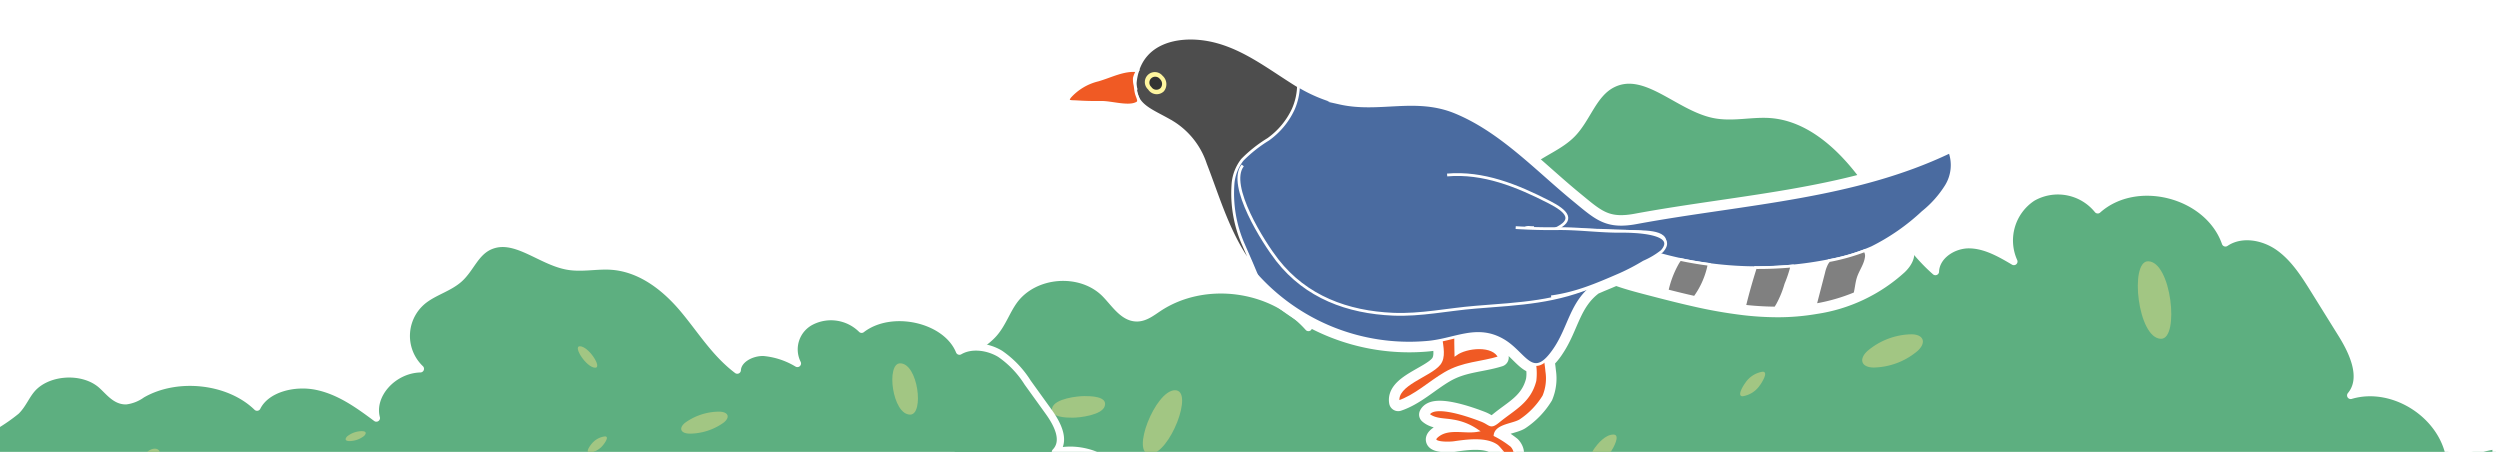 <svg xmlns="http://www.w3.org/2000/svg" xmlns:xlink="http://www.w3.org/1999/xlink" width="426" height="77" viewBox="0 0 426 77">
  <defs>
    <clipPath id="clip-path">
      <rect id="Rectangle_581" data-name="Rectangle 581" width="426" height="77" transform="translate(1017 1709)" fill="#fff" stroke="#707070" stroke-width="1"/>
    </clipPath>
    <clipPath id="clip-path-2">
      <rect id="Rectangle_571" data-name="Rectangle 571" width="322.839" height="90.97" fill="none"/>
    </clipPath>
    <clipPath id="clip-path-3">
      <rect id="Rectangle_571-2" data-name="Rectangle 571" width="247.268" height="60.207" fill="none"/>
    </clipPath>
    <clipPath id="clip-path-4">
      <rect id="Rectangle_576" data-name="Rectangle 576" width="141.321" height="88.643" fill="none"/>
    </clipPath>
  </defs>
  <g id="img-bird-top" transform="translate(-1017 -1709)" clip-path="url(#clip-path)">
    <g id="Group_639" data-name="Group 639" transform="translate(969 1666.962)">
      <g id="Group_610" data-name="Group 610" transform="translate(151.1 55.072)">
        <g id="Group_609" data-name="Group 609" transform="translate(0 0)" clip-path="url(#clip-path-2)">
          <path id="Path_2156" data-name="Path 2156" d="M.62,90.37a8.972,8.972,0,0,1,4.355-3.775c2.607-1,5.584-.787,8.127-1.942,2.025-.917,3.582-2.617,5.454-3.819,9.573-6.147,22.238,2.483,33.411.343-3.655-6.137,3.253-15.2,10.139-13.3-6.121-4.8-6.33-15.36-.405-20.4,1.5-1.276,3.292-2.222,4.585-3.708,1.421-1.632,2.116-3.773,3.38-5.53,3.469-4.821,11.448-5.417,15.6-1.168,1.643,1.683,3.114,4.138,5.465,4.069,1.323-.039,2.446-.92,3.547-1.656,7.8-5.207,19.359-3.716,25.586,3.3,2.059-4.794,8.288-6.6,13.356-5.35s9.225,4.755,13.183,8.158c-1.354-5.95,3.7-12.488,9.8-12.681-4.658-4.957-4.035-13.868,1.267-18.13,2.327-1.87,5.3-2.882,7.376-5.03,2.544-2.635,3.558-6.806,6.83-8.452,5.568-2.8,11.169,3.926,17.275,5.179,3.131.641,6.376-.222,9.565-.009,6.669.45,12.121,5.489,16.069,10.882s7.087,11.5,12.12,15.9c.109-2.727,3.075-4.619,5.8-4.573s5.218,1.473,7.567,2.861a8.737,8.737,0,0,1,3.155-10.882,8.734,8.734,0,0,1,11.136,2.076c6.6-5.89,18.847-2.72,21.762,5.633,2.667-1.808,6.422-1.155,9.061.7s4.412,4.664,6.114,7.4q2.326,3.735,4.65,7.472c1.989,3.2,3.933,7.528,1.519,10.415,7.415-2.2,16.113,3.563,16.968,11.252a23.651,23.651,0,0,1,7.8-2.72V90.37Z" transform="translate(-0.009 -0.01)" fill="#5daf80"/>
          <path id="Path_2157" data-name="Path 2157" d="M.62,90.37a8.972,8.972,0,0,1,4.355-3.775c2.607-1,5.584-.787,8.127-1.942,2.025-.917,3.582-2.617,5.454-3.819,9.573-6.147,22.238,2.483,33.411.343-3.655-6.137,3.253-15.2,10.139-13.3-6.121-4.8-6.33-15.36-.405-20.4,1.5-1.276,3.292-2.222,4.585-3.708,1.421-1.632,2.116-3.773,3.38-5.53,3.469-4.821,11.448-5.417,15.6-1.168,1.643,1.683,3.114,4.138,5.465,4.069,1.323-.039,2.446-.92,3.547-1.656,7.8-5.207,19.359-3.716,25.586,3.3,2.059-4.794,8.288-6.6,13.356-5.35s9.225,4.755,13.183,8.158c-1.354-5.95,3.7-12.488,9.8-12.681-4.658-4.957-4.035-13.868,1.267-18.13,2.327-1.87,5.3-2.882,7.376-5.03,2.544-2.635,3.558-6.806,6.83-8.452,5.568-2.8,11.169,3.926,17.275,5.179,3.131.641,6.376-.222,9.565-.009,6.669.45,12.121,5.489,16.069,10.882s7.087,11.5,12.12,15.9c.109-2.727,3.075-4.619,5.8-4.573s5.218,1.473,7.567,2.861a8.737,8.737,0,0,1,3.155-10.882,8.734,8.734,0,0,1,11.136,2.076c6.6-5.89,18.847-2.72,21.762,5.633,2.667-1.808,6.422-1.155,9.061.7s4.412,4.664,6.114,7.4q2.326,3.735,4.65,7.472c1.989,3.2,3.933,7.528,1.519,10.415,7.415-2.2,16.113,3.563,16.968,11.252a23.651,23.651,0,0,1,7.8-2.72V90.37Z" transform="translate(-0.009 -0.01)" fill="none" stroke="#fff" stroke-linecap="round" stroke-linejoin="round" stroke-width="1.242"/>
          <path id="Path_2158" data-name="Path 2158" d="M109.235,73.887c1.07-1.4,4.022-1.76,5.608-1.76,1.175,0,3.036.453,1.953,1.865-1.07,1.4-4.022,1.758-5.607,1.758-1.176,0-3.037-.453-1.954-1.863" transform="translate(98.575 -1.169)" fill="#a2c683"/>
          <path id="Path_2159" data-name="Path 2159" d="M129.838,27.54c1.951,0,5.032,5.526,3.43,5.526-1.95,0-5.032-5.526-3.43-5.526" transform="translate(61.831 -0.446)" fill="#a2c683"/>
          <path id="Path_2160" data-name="Path 2160" d="M153.838,64.547c.68-1.008,1.991-2.531,3.349-2.531,1.317,0-.088,2.41-.339,2.782-.68,1.008-1.991,2.531-3.349,2.531-1.316,0,.089-2.41.339-2.782" transform="translate(14.633 -1.005)" fill="#a2c683"/>
          <path id="Path_2161" data-name="Path 2161" d="M149.462,84.888c.357-.723,2.235-.811,2.878-.811.777,0,1.321.255.965.976s-2.235.811-2.878.811c-.777,0-1.321-.255-.965-.976" transform="translate(22.493 -1.363)" fill="#a2c683"/>
          <path id="Path_2162" data-name="Path 2162" d="M193.567,66.53c2.237,0,3.471,6.833,2.007,6.833-2.238,0-3.472-6.833-2.007-6.833" transform="translate(-63.173 -1.079)" fill="#a2c683"/>
          <path id="Path_2163" data-name="Path 2163" d="M182.113,51.082a4.92,4.92,0,0,1,3.244-1.323c1.007,0,1.071.554.5,1.233a4.922,4.922,0,0,1-3.244,1.323c-1.008,0-1.072-.556-.5-1.233" transform="translate(-42.185 -0.807)" fill="#a2c683"/>
          <path id="Path_2164" data-name="Path 2164" d="M219.662,75.235a6.5,6.5,0,0,1,4.271,1.956c.863.967.552,1.623-.743,1.623a6.509,6.509,0,0,1-4.272-1.956c-.862-.968-.551-1.623.744-1.623" transform="translate(-116.471 -1.22)" fill="#a2c683"/>
          <path id="Path_2165" data-name="Path 2165" d="M233.689,54.34c3.339,0-.913,10.88-4.269,10.88-3.339,0,.913-10.88,4.269-10.88" transform="translate(-136.569 -0.881)" fill="#a2c683"/>
          <path id="Path_2166" data-name="Path 2166" d="M244.108,74.472c1.862,0,5.007.6,6.2,2.211,1.231,1.661-1.009,2-2.267,2-1.863,0-5.008-.6-6.2-2.212-1.231-1.66,1.009-2,2.267-2" transform="translate(-165.394 -1.207)" fill="#a2c683"/>
          <path id="Path_2167" data-name="Path 2167" d="M241.6,57.329c.466-1.546,4.283-1.973,5.463-1.973,1.005,0,4,.007,3.484,1.706-.467,1.545-4.284,1.974-5.463,1.974-1.005,0-4-.008-3.484-1.707" transform="translate(-165.395 -0.897)" fill="#a2c683"/>
          <path id="Path_2168" data-name="Path 2168" d="M122.469,65.465c3.033,0,2.866,11.53-.344,11.53-3.034,0-2.866-11.53.344-11.53" transform="translate(80.191 -1.061)" fill="#a2c683"/>
          <path id="Path_2169" data-name="Path 2169" d="M128.105,53.023a4.352,4.352,0,0,1,2.95-1.889c1.1,0-.265,2.045-.462,2.293a4.344,4.344,0,0,1-2.949,1.89c-1.1,0,.265-2.045.461-2.294" transform="translate(66.202 -0.829)" fill="#a2c683"/>
          <path id="Path_2170" data-name="Path 2170" d="M100.8,47.484a11.932,11.932,0,0,1,7.453-2.83c2.133,0,2.621,1.422,1.076,2.832a11.932,11.932,0,0,1-7.454,2.83c-2.132,0-2.621-1.422-1.075-2.832" transform="translate(114.326 -0.724)" fill="#a2c683"/>
          <path id="Path_2171" data-name="Path 2171" d="M69.027,71.173c.914-2.4,6.383-3.216,8.407-3.216,1.358,0,6.444-.069,5.447,2.546-.914,2.4-6.383,3.214-8.408,3.214-1.357,0-6.443.069-5.446-2.544" transform="translate(172.047 -1.102)" fill="#a2c683"/>
          <path id="Path_2172" data-name="Path 2172" d="M59.79,79.474A12.683,12.683,0,0,1,67.908,82.9c1.717,1.689,1.094,3.084-1.3,3.084a12.675,12.675,0,0,1-8.117-3.423c-1.718-1.688-1.094-3.085,1.3-3.085" transform="translate(197.374 -1.289)" fill="#a2c683"/>
          <path id="Path_2173" data-name="Path 2173" d="M58.6,32.007c4,0,5.39,13.207,2.232,13.207-4,0-5.39-13.207-2.232-13.207" transform="translate(204.32 -0.519)" fill="#a2c683"/>
          <path id="Path_2174" data-name="Path 2174" d="M31.87,76.036c.916-1.492,2.832-4.1,4.856-4.1,1.979,0,.111,3.587-.286,4.235-.916,1.492-2.833,4.1-4.856,4.1-1.979,0-.112-3.586.286-4.232" transform="translate(255.027 -1.166)" fill="#a2c683"/>
          <path id="Path_2175" data-name="Path 2175" d="M11.179,82.011c1.323,0,3.206,4.119,1.957,4.119-1.322,0-3.206-4.119-1.957-4.119" transform="translate(298.698 -1.33)" fill="#a2c683"/>
        </g>
      </g>
      <g id="Group_611" data-name="Group 611" transform="translate(0 83.108)">
        <g id="Group_609-2" data-name="Group 609" transform="translate(0 0)" clip-path="url(#clip-path-3)">
          <path id="Path_2156-2" data-name="Path 2156" d="M.62,60.019a6.679,6.679,0,0,1,3.336-2.5c2-.663,4.277-.521,6.225-1.285a35.832,35.832,0,0,0,4.177-2.528c7.332-4.068,17.033,1.643,25.59.227-2.8-4.062,2.492-10.06,7.766-8.8a8.32,8.32,0,0,1-.31-13.5,29.983,29.983,0,0,0,3.512-2.454c1.088-1.08,1.621-2.5,2.589-3.66,2.657-3.19,8.768-3.585,11.946-.773,1.258,1.114,2.385,2.739,4.186,2.693a5.914,5.914,0,0,0,2.716-1.1c5.977-3.446,14.827-2.459,19.6,2.185,1.577-3.173,6.348-4.366,10.229-3.541s7.066,3.147,10.1,5.4c-1.037-3.938,2.832-8.265,7.5-8.393a7.754,7.754,0,0,1,.971-12c1.782-1.238,4.063-1.908,5.65-3.329,1.949-1.744,2.725-4.5,5.232-5.594,4.265-1.853,8.554,2.6,13.231,3.427,2.4.425,4.883-.147,7.326-.006,5.108.3,9.284,3.632,12.308,7.2s5.428,7.613,9.283,10.524c.084-1.8,2.355-3.057,4.445-3.026a13.436,13.436,0,0,1,5.8,1.893,5.36,5.36,0,0,1,2.416-7.2,7.422,7.422,0,0,1,8.53,1.374c5.057-3.9,14.436-1.8,16.668,3.728,2.043-1.2,4.919-.764,6.94.461a16.747,16.747,0,0,1,4.683,4.9l3.562,4.945c1.524,2.116,3.012,4.982,1.163,6.893,5.679-1.458,12.342,2.358,13,7.447a20.073,20.073,0,0,1,5.975-1.8V60.019Z" transform="translate(-0.152 -0.217)" fill="#5daf80"/>
          <path id="Path_2157-2" data-name="Path 2157" d="M.62,60.019a6.679,6.679,0,0,1,3.336-2.5c2-.663,4.277-.521,6.225-1.285a35.832,35.832,0,0,0,4.177-2.528c7.332-4.068,17.033,1.643,25.59.227-2.8-4.062,2.492-10.06,7.766-8.8a8.32,8.32,0,0,1-.31-13.5,29.983,29.983,0,0,0,3.512-2.454c1.088-1.08,1.621-2.5,2.589-3.66,2.657-3.19,8.768-3.585,11.946-.773,1.258,1.114,2.385,2.739,4.186,2.693a5.914,5.914,0,0,0,2.716-1.1c5.977-3.446,14.827-2.459,19.6,2.185,1.577-3.173,6.348-4.366,10.229-3.541s7.066,3.147,10.1,5.4c-1.037-3.938,2.832-8.265,7.5-8.393a7.754,7.754,0,0,1,.971-12c1.782-1.238,4.063-1.908,5.65-3.329,1.949-1.744,2.725-4.5,5.232-5.594,4.265-1.853,8.554,2.6,13.231,3.427,2.4.425,4.883-.147,7.326-.006,5.108.3,9.284,3.632,12.308,7.2s5.428,7.613,9.283,10.524c.084-1.8,2.355-3.057,4.445-3.026a13.436,13.436,0,0,1,5.8,1.893,5.36,5.36,0,0,1,2.416-7.2,7.422,7.422,0,0,1,8.53,1.374c5.057-3.9,14.436-1.8,16.668,3.728,2.043-1.2,4.919-.764,6.94.461a16.747,16.747,0,0,1,4.683,4.9l3.562,4.945c1.524,2.116,3.012,4.982,1.163,6.893,5.679-1.458,12.342,2.358,13,7.447a20.073,20.073,0,0,1,5.975-1.8V60.019Z" transform="translate(-0.152 -0.217)" fill="none" stroke="#fff" stroke-linecap="round" stroke-linejoin="round" stroke-width="1.242"/>
          <path id="Path_2158-2" data-name="Path 2158" d="M109.158,73.292c.82-.923,3.08-1.165,4.295-1.165.9,0,2.325.3,1.5,1.234s-3.08,1.164-4.294,1.164c-.9,0-2.326-.3-1.5-1.233" transform="translate(50.007 -25.165)" fill="#a2c683"/>
          <path id="Path_2159-2" data-name="Path 2159" d="M129.733,27.54c1.494,0,3.854,3.657,2.627,3.657-1.493,0-3.854-3.657-2.627-3.657" transform="translate(17.069 -9.609)" fill="#a2c683"/>
          <path id="Path_2160-2" data-name="Path 2160" d="M153.628,63.691a3.87,3.87,0,0,1,2.565-1.675c1.009,0-.067,1.6-.26,1.841a3.87,3.87,0,0,1-2.565,1.675c-1.008,0,.068-1.6.26-1.841" transform="translate(-24.593 -21.638)" fill="#a2c683"/>
          <path id="Path_2161-2" data-name="Path 2161" d="M149.436,84.613c.274-.479,1.712-.537,2.2-.537.6,0,1.012.169.739.646s-1.712.537-2.2.537c-.6,0-1.012-.169-.739-.646" transform="translate(-17.732 -29.335)" fill="#a2c683"/>
          <path id="Path_2162-2" data-name="Path 2162" d="M193.418,66.53c1.713,0,2.658,4.523,1.537,4.523-1.714,0-2.659-4.523-1.537-4.523" transform="translate(-93.548 -23.213)" fill="#a2c683"/>
          <path id="Path_2163-2" data-name="Path 2163" d="M182.029,50.635a4.1,4.1,0,0,1,2.484-.876c.772,0,.821.367.385.816a4.1,4.1,0,0,1-2.484.876c-.772,0-.821-.368-.385-.816" transform="translate(-74.856 -17.361)" fill="#a2c683"/>
          <path id="Path_2164-2" data-name="Path 2164" d="M219.374,75.235a5.354,5.354,0,0,1,3.271,1.294c.661.64.423,1.074-.569,1.074a5.359,5.359,0,0,1-3.272-1.294c-.66-.641-.422-1.074.57-1.074" transform="translate(-140.339 -26.25)" fill="#a2c683"/>
          <path id="Path_2165-2" data-name="Path 2165" d="M232.405,54.34c2.557,0-.7,7.2-3.269,7.2s.7-7.2,3.269-7.2" transform="translate(-158.02 -18.959)" fill="#a2c683"/>
          <path id="Path_2166-2" data-name="Path 2166" d="M243.493,74.472c1.426,0,3.835.4,4.749,1.463.943,1.1-.773,1.326-1.736,1.326-1.427,0-3.836-.4-4.749-1.464-.943-1.1.773-1.325,1.736-1.325" transform="translate(-183.205 -25.984)" fill="#a2c683"/>
          <path id="Path_2167-2" data-name="Path 2167" d="M241.588,56.662c.357-1.024,3.281-1.306,4.184-1.306.77,0,3.061,0,2.668,1.129-.358,1.022-3.281,1.307-4.184,1.307-.77,0-3.061-.005-2.668-1.13" transform="translate(-183.22 -19.314)" fill="#a2c683"/>
          <path id="Path_2168-2" data-name="Path 2168" d="M121.88,65.465c2.323,0,2.195,7.631-.264,7.631-2.324,0-2.195-7.631.264-7.631" transform="translate(33.341 -22.841)" fill="#a2c683"/>
          <path id="Path_2169-2" data-name="Path 2169" d="M127.9,52.384a3.42,3.42,0,0,1,2.26-1.25c.845,0-.2,1.354-.354,1.518a3.414,3.414,0,0,1-2.259,1.251c-.845,0,.2-1.354.353-1.518" transform="translate(20.926 -17.841)" fill="#a2c683"/>
          <path id="Path_2170-2" data-name="Path 2170" d="M100.59,46.527a10.012,10.012,0,0,1,5.708-1.873c1.634,0,2.007.941.824,1.875a10.013,10.013,0,0,1-5.709,1.873c-1.633,0-2.007-.941-.824-1.875" transform="translate(64.18 -15.58)" fill="#a2c683"/>
          <path id="Path_2171-2" data-name="Path 2171" d="M69,70.085c.7-1.587,4.889-2.128,6.439-2.128,1.04,0,4.935-.046,4.172,1.685-.7,1.587-4.889,2.127-6.44,2.127-1.039,0-4.935.046-4.171-1.684" transform="translate(115.646 -23.71)" fill="#a2c683"/>
          <path id="Path_2172-2" data-name="Path 2172" d="M59.257,79.474a10.537,10.537,0,0,1,6.218,2.266c1.315,1.118.838,2.041-1,2.041a10.53,10.53,0,0,1-6.217-2.265c-1.316-1.117-.838-2.042,1-2.042" transform="translate(137.709 -27.729)" fill="#a2c683"/>
          <path id="Path_2173-2" data-name="Path 2173" d="M58.2,32.007c3.061,0,4.128,8.741,1.71,8.741-3.062,0-4.128-8.741-1.71-8.741" transform="translate(143.18 -11.167)" fill="#a2c683"/>
          <path id="Path_2174-2" data-name="Path 2174" d="M31.593,74.65c.7-.988,2.169-2.713,3.719-2.713,1.516,0,.085,2.374-.219,2.8-.7.988-2.17,2.711-3.719,2.711-1.516,0-.086-2.373.219-2.8" transform="translate(188.146 -25.099)" fill="#a2c683"/>
          <path id="Path_2175-2" data-name="Path 2175" d="M11.083,82.011c1.013,0,2.456,2.726,1.5,2.726-1.013,0-2.456-2.726-1.5-2.726" transform="translate(226.257 -28.614)" fill="#a2c683"/>
        </g>
      </g>
      <g id="Group_629" data-name="Group 629" transform="matrix(0.875, 0.485, -0.485, 0.875, 260.944, 0)">
        <g id="Group_628" data-name="Group 628" transform="translate(0)" clip-path="url(#clip-path-4)">
          <path id="Path_2280" data-name="Path 2280" d="M.019,64.478a9.419,9.419,0,0,1,2.793-4.816c1.6-1.589,2.979-3.791,5.149-4.664a4.217,4.217,0,0,0,.125,1.338A3.916,3.916,0,0,0,8.8,57.38l.06.081a8.364,8.364,0,0,1-.712-1.755c-1.586-5.471,2.705-9.283,7.283-10.983,5.536-2.054,11.428-1.041,17.22-.744,0-.01-.009-.022-.014-.033a25.822,25.822,0,0,0,8.093-.826c6.638-1.939,10.694-7.357,18-8.2,8.353-.965,16.778,1.83,24.9,3.312,4.817.879,7.111,1.57,11.181-1.786,7.2-5.933,14.9-11.4,22.135-17.309C123.927,13.437,130.462,7.33,135.673,0a6.767,6.767,0,0,1,2.279,5.375,12.152,12.152,0,0,1-.358,2.716c.594-.29.723.281.556,1.918a35.014,35.014,0,0,1-1.964,8.041c1.641.205,1.614,1.86,1.223,3.123a26.877,26.877,0,0,1-9.151,12.756h0a37.668,37.668,0,0,1-5.333,3.576,49.846,49.846,0,0,1-5.1,2.441h0a79.549,79.549,0,0,1-8.133,2.807h0c-2.594.76-5.218,1.437-7.83,2.107-1.873.48-3.758.958-5.666,1.249-.592.768-1.178,1.517-1.766,2.246-.109.141-.2.264-.278.363-.151.2-.3.388-.455.581-2,4.321-.212,8.142-.591,12.618a10.071,10.071,0,0,1-.481,2.542c.392.5.772,1,1.127,1.521a7.885,7.885,0,0,1,1.61,3.956A13.3,13.3,0,0,1,93.879,75.5c-.668,1.231-3.192,2.69-2.567,4.266a16.772,16.772,0,0,1,3.309.209c.732.211,1.782,1.046.767,1.776-.725.521-2.242-.458-3-.529-2.261-.211-4.879,1.776-6.551,3.045-.815.618-4.089,2.475-2.929.108.991-2.023,3.71-2.514,5.325-3.8a9.931,9.931,0,0,0-4.411.579c-1.3.431-2.745,1.386-4.173,1.065-.128-2.258,6.709-3.308,8.433-3.543,1.654-.225,1.91.483,2.6-1.252,1.234-3.118,3.023-5.45,2.071-9.063a6.617,6.617,0,0,0-1.419-2.381c-1.519.544-3.858-.928-6.617-1-3.32-.081-5.33,1.525-7.384,3.393.48.874.955,1.743,1.444,2.558.915-1.971,4.743-4.7,6.8-3.106-2.309,2.422-4.972,3.784-6.8,6.88-1.559,2.635-2.539,5.844-4.633,8.123-1.923-2.394,2.571-6.553,2.975-9.082.207-1.293-.769-2.481-1.666-3.67a19.42,19.42,0,0,1-2.109,1.607A34.943,34.943,0,0,1,42.1,75.457c-.023-.019-.045-.04-.068-.06-.319-.28-.648-.546-.977-.811-6.031-2.767-10.505-7.314-15.271-11.281A13.184,13.184,0,0,0,17.442,59.8c-3.023-.106-5.482.368-7.227-.806a2.8,2.8,0,0,1,.3.294c.255.314.091.559-.177.867-1.019,1.171-3.8,1.765-5.171,2.553-1.209.693-2.425,1.334-3.678,1.924-.855.4-1.621,1.014-1.472-.153" transform="translate(1.552 1.552)" fill="gray"/>
          <path id="Path_2281" data-name="Path 2281" d="M.019,64.478a9.419,9.419,0,0,1,2.793-4.816c1.6-1.589,2.979-3.791,5.149-4.664a4.217,4.217,0,0,0,.125,1.338A3.916,3.916,0,0,0,8.8,57.38l.06.081a8.364,8.364,0,0,1-.712-1.755c-1.586-5.471,2.705-9.283,7.283-10.983,5.536-2.054,11.428-1.041,17.22-.744,0-.01-.009-.022-.014-.033a25.822,25.822,0,0,0,8.093-.826c6.638-1.939,10.694-7.357,18-8.2,8.353-.965,16.778,1.83,24.9,3.312,4.817.879,7.111,1.57,11.181-1.786,7.2-5.933,14.9-11.4,22.135-17.309C123.927,13.437,130.462,7.33,135.673,0a6.767,6.767,0,0,1,2.279,5.375,12.152,12.152,0,0,1-.358,2.716c.594-.29.723.281.556,1.918a35.014,35.014,0,0,1-1.964,8.041c1.641.205,1.614,1.86,1.223,3.123a26.877,26.877,0,0,1-9.151,12.756h0a37.668,37.668,0,0,1-5.333,3.576,49.846,49.846,0,0,1-5.1,2.441h0a79.549,79.549,0,0,1-8.133,2.807h0c-2.594.76-5.218,1.437-7.83,2.107-1.873.48-3.758.958-5.666,1.249-.592.768-1.178,1.517-1.766,2.246-.109.141-.2.264-.278.363-.151.2-.3.388-.455.581-2,4.321-.212,8.142-.591,12.618a10.071,10.071,0,0,1-.481,2.542c.392.5.772,1,1.127,1.521a7.885,7.885,0,0,1,1.61,3.956A13.3,13.3,0,0,1,93.879,75.5c-.668,1.231-3.192,2.69-2.567,4.266a16.772,16.772,0,0,1,3.309.209c.732.211,1.782,1.046.767,1.776-.725.521-2.242-.458-3-.529-2.261-.211-4.879,1.776-6.551,3.045-.815.618-4.089,2.475-2.929.108.991-2.023,3.71-2.514,5.325-3.8a9.931,9.931,0,0,0-4.411.579c-1.3.431-2.745,1.386-4.173,1.065-.128-2.258,6.709-3.308,8.433-3.543,1.654-.225,1.91.483,2.6-1.252,1.234-3.118,3.023-5.45,2.071-9.063a6.617,6.617,0,0,0-1.419-2.381c-1.519.544-3.858-.928-6.617-1-3.32-.081-5.33,1.525-7.384,3.393.48.874.955,1.743,1.444,2.558.915-1.971,4.743-4.7,6.8-3.106-2.309,2.422-4.972,3.784-6.8,6.88-1.559,2.635-2.539,5.844-4.633,8.123-1.923-2.394,2.571-6.553,2.975-9.082.207-1.293-.769-2.481-1.666-3.67a19.42,19.42,0,0,1-2.109,1.607A34.943,34.943,0,0,1,42.1,75.457c-.023-.019-.045-.04-.068-.06-.319-.28-.648-.546-.977-.811-6.031-2.767-10.505-7.314-15.271-11.281A13.184,13.184,0,0,0,17.442,59.8c-3.023-.106-5.482.368-7.227-.806a2.8,2.8,0,0,1,.3.294c.255.314.091.559-.177.867-1.019,1.171-3.8,1.765-5.171,2.553-1.209.693-2.425,1.334-3.678,1.924C.636,65.033-.13,65.645.019,64.478Z" transform="translate(1.552 1.552)" fill="none" stroke="#fff" stroke-linecap="round" stroke-linejoin="round" stroke-width="3.104"/>
          <path id="Path_2282" data-name="Path 2282" d="M45.965,13.171C43.759,20.3,38.006,25.89,31.481,29.505s-13.839,5.5-21.064,7.356a38.872,38.872,0,0,1-8.55,1.524,1.9,1.9,0,0,1-1.682-.553,1.836,1.836,0,0,1,.181-1.843c2.893-5.428,9.711-7.21,14.454-11.126,1.432-1.182,2.681-2.57,4.065-3.808,3.1-2.773,6.812-4.744,10.327-6.965A88.22,88.22,0,0,0,44.84,1.193c1.718-1.742,2.118-1.664,1.867.815a34.99,34.99,0,0,1-1.965,8.041c1.642.2,1.614,1.86,1.223,3.122" transform="translate(92.995 9.553)" fill="#fff"/>
          <path id="Path_2283" data-name="Path 2283" d="M45.965,13.171C43.759,20.3,38.006,25.89,31.481,29.505s-13.839,5.5-21.064,7.356a38.872,38.872,0,0,1-8.55,1.524,1.9,1.9,0,0,1-1.682-.553,1.836,1.836,0,0,1,.181-1.843c2.893-5.428,9.711-7.21,14.454-11.126,1.432-1.182,2.681-2.57,4.065-3.808,3.1-2.773,6.812-4.744,10.327-6.965A88.22,88.22,0,0,0,44.84,1.193c1.718-1.742,2.118-1.664,1.867.815a34.99,34.99,0,0,1-1.965,8.041C46.384,10.253,46.356,11.909,45.965,13.171Z" transform="translate(92.995 9.553)" fill="none" stroke="#fff" stroke-miterlimit="10" stroke-width="0.477"/>
          <path id="Path_2284" data-name="Path 2284" d="M14.237,13.9a13.3,13.3,0,0,0,1.481-5.555,7.889,7.889,0,0,0-1.61-3.957A26.4,26.4,0,0,0,10.357,0c-.624,1.116-.069,2.527.687,3.558a10.27,10.27,0,0,1,2.06,3.2c.952,3.613-.836,5.946-2.07,9.063-.688,1.736-.944,1.027-2.6,1.252C6.712,17.307-.125,18.357,0,20.616c1.429.321,2.869-.635,4.174-1.065a9.914,9.914,0,0,1,4.411-.58c-1.615,1.29-4.334,1.781-5.325,3.8-1.16,2.367,2.114.511,2.929-.107,1.672-1.27,4.29-3.257,6.55-3.045.763.071,2.28,1.05,3.005.529,1.015-.731-.035-1.565-.767-1.777a16.777,16.777,0,0,0-3.309-.209c-.625-1.575,1.9-3.035,2.567-4.266" transform="translate(81.194 63.146)" fill="#f05a24"/>
          <path id="Path_2285" data-name="Path 2285" d="M14.237,13.9a13.3,13.3,0,0,0,1.481-5.555,7.889,7.889,0,0,0-1.61-3.957A26.4,26.4,0,0,0,10.357,0c-.624,1.116-.069,2.527.687,3.558a10.27,10.27,0,0,1,2.06,3.2c.952,3.613-.836,5.946-2.07,9.063-.688,1.736-.944,1.027-2.6,1.252C6.712,17.307-.125,18.357,0,20.616c1.429.321,2.869-.635,4.174-1.065a9.914,9.914,0,0,1,4.411-.58c-1.615,1.29-4.334,1.781-5.325,3.8-1.16,2.367,2.114.511,2.929-.107,1.672-1.27,4.29-3.257,6.55-3.045.763.071,2.28,1.05,3.005.529,1.015-.731-.035-1.565-.767-1.777a16.777,16.777,0,0,0-3.309-.209C11.045,16.591,13.569,15.131,14.237,13.9Z" transform="translate(81.194 63.146)" fill="none" stroke="#fff" stroke-miterlimit="10" stroke-width="0.477"/>
          <path id="Path_2286" data-name="Path 2286" d="M1.269,0C2.677,2.028,3.847,4.488,5.113,6.6c.915-1.971,4.743-4.7,6.8-3.106-2.309,2.422-4.972,3.784-6.8,6.88C3.551,13.008,2.57,16.218.476,18.5-1.447,16.1,3.047,11.944,3.452,9.415,3.9,6.589-1.3,4.265,1.034,1.336" transform="translate(75.21 65.878)" fill="#f05a24"/>
          <path id="Path_2287" data-name="Path 2287" d="M1.269,0C2.677,2.028,3.847,4.488,5.113,6.6c.915-1.971,4.743-4.7,6.8-3.106-2.309,2.422-4.972,3.784-6.8,6.88C3.551,13.008,2.57,16.218.476,18.5-1.447,16.1,3.047,11.944,3.452,9.415,3.9,6.589-1.3,4.265,1.034,1.336" transform="translate(75.21 65.878)" fill="none" stroke="#fff" stroke-miterlimit="10" stroke-width="0.477"/>
          <path id="Path_2288" data-name="Path 2288" d="M86.82,19.135c-7.233,5.908-14.94,11.376-22.135,17.309-4.07,3.356-6.364,2.665-11.181,1.785-8.127-1.481-16.551-4.277-24.9-3.311-7.309.845-11.365,6.263-18,8.2a25.825,25.825,0,0,1-8.093.826,11.619,11.619,0,0,1,.934,6.145,14.448,14.448,0,0,1-1.459,4.953c-1,1.979-2.223,4.006-1.937,6.32.479,3.869,3.706,7.657,6.662,9.993,1.725,1.363,3.543,2.588,5.2,4.04.023.02.045.041.068.06A34.943,34.943,0,0,0,43.2,71.678c4.122-2.674,6.083-6.832,11.376-6.7,4.449.109,7.807,3.874,8.394-3.055.38-4.5-1.43-8.33.614-12.672,1.144-2.432,1.642-7.422,3.991-8.9a10.608,10.608,0,0,1,3.256-1.129A62.082,62.082,0,0,0,96.85,25.909a32.265,32.265,0,0,0,5-5.215,36.464,36.464,0,0,0,4.644-9.451,17.878,17.878,0,0,0,1.324-5.868A6.767,6.767,0,0,0,105.542,0C100.331,7.33,93.8,13.437,86.82,19.135" transform="translate(31.683 1.552)" fill="#4a6ba0"/>
          <path id="Path_2289" data-name="Path 2289" d="M86.82,19.135c-7.233,5.908-14.94,11.376-22.135,17.309-4.07,3.356-6.364,2.665-11.181,1.785-8.127-1.481-16.551-4.277-24.9-3.311-7.309.845-11.365,6.263-18,8.2a25.825,25.825,0,0,1-8.093.826,11.619,11.619,0,0,1,.934,6.145,14.448,14.448,0,0,1-1.459,4.953c-1,1.979-2.223,4.006-1.937,6.32.479,3.869,3.706,7.657,6.662,9.993,1.725,1.363,3.543,2.588,5.2,4.04.023.02.045.041.068.06A34.943,34.943,0,0,0,43.2,71.678c4.122-2.674,6.083-6.832,11.376-6.7,4.449.109,7.807,3.874,8.394-3.055.38-4.5-1.43-8.33.614-12.672,1.144-2.432,1.642-7.422,3.991-8.9a10.608,10.608,0,0,1,3.256-1.129A62.082,62.082,0,0,0,96.85,25.909a32.265,32.265,0,0,0,5-5.215,36.464,36.464,0,0,0,4.644-9.451,17.878,17.878,0,0,0,1.324-5.868A6.767,6.767,0,0,0,105.542,0C100.331,7.33,93.8,13.437,86.82,19.135Z" transform="translate(31.683 1.552)" fill="none" stroke="#fff" stroke-miterlimit="10" stroke-width="0.477"/>
          <path id="Path_2290" data-name="Path 2290" d="M17.974,19.837c4.811,4,9.32,8.606,15.438,11.364.107.049.216.093.324.14-1.12-.884-2.264-1.738-3.4-2.612a21.64,21.64,0,0,1-6.655-8.293,7.64,7.64,0,0,1-.566-4.291,23.186,23.186,0,0,1,2.162-5.185,13.056,13.056,0,0,0,1.247-6.535A10.563,10.563,0,0,0,25.4.54C19.427.285,13.334-.865,7.619,1.255,3.041,2.954-1.25,6.767.336,12.238c1.482,5.1,4.758,3.935,9.3,4.093a13.184,13.184,0,0,1,8.342,3.506" transform="translate(9.361 45.02)" fill="#4d4d4d"/>
          <path id="Path_2291" data-name="Path 2291" d="M17.974,19.837c4.811,4,9.32,8.606,15.438,11.364.107.049.216.093.324.14-1.12-.884-2.264-1.738-3.4-2.612a21.64,21.64,0,0,1-6.655-8.293,7.64,7.64,0,0,1-.566-4.291,23.186,23.186,0,0,1,2.162-5.185,13.056,13.056,0,0,0,1.247-6.535A10.563,10.563,0,0,0,25.4.54C19.427.285,13.334-.865,7.619,1.255,3.041,2.954-1.25,6.767.336,12.238c1.482,5.1,4.758,3.935,9.3,4.093A13.184,13.184,0,0,1,17.974,19.837Z" transform="translate(9.361 45.02)" fill="none" stroke="#fff" stroke-miterlimit="10" stroke-width="0.477"/>
          <path id="Path_2292" data-name="Path 2292" d="M10.34,5.156c.268-.309.432-.553.177-.867s-.614-.542-.884-.835c-.306-.33-.557-.709-.835-1.072a3.98,3.98,0,0,1-.712-1.044A4.19,4.19,0,0,1,7.962,0C5.791.873,4.415,3.074,2.812,4.664A9.418,9.418,0,0,0,.019,9.48c-.149,1.167.617.555,1.473.153C2.745,9.043,3.961,8.4,5.169,7.708c1.374-.787,4.153-1.381,5.171-2.552" transform="translate(1.551 56.55)" fill="#f05a24"/>
          <path id="Path_2293" data-name="Path 2293" d="M10.34,5.156c.268-.309.432-.553.177-.867s-.614-.542-.884-.835c-.306-.33-.557-.709-.835-1.072a3.98,3.98,0,0,1-.712-1.044A4.19,4.19,0,0,1,7.962,0C5.791.873,4.415,3.074,2.812,4.664A9.418,9.418,0,0,0,.019,9.48c-.149,1.167.617.555,1.473.153C2.745,9.043,3.961,8.4,5.169,7.708,6.543,6.921,9.322,6.327,10.34,5.156Z" transform="translate(1.551 56.55)" fill="none" stroke="#fff" stroke-miterlimit="10" stroke-width="0.477"/>
          <path id="Path_2294" data-name="Path 2294" d="M2.23.081A1.7,1.7,0,1,0,1.21,3.314a1.733,1.733,0,0,0,2.5-1.042A1.916,1.916,0,0,0,2.23.081" transform="translate(11.421 55.151)" fill="#fff69f"/>
          <path id="Path_2295" data-name="Path 2295" d="M.032,24.107c-.679,4.262,9.529,9.805,12.993,11.27,7.345,3.107,14.775,1.935,21.7-1.523,4.244-2.12,7.737-5.221,11.688-7.843,6.465-4.29,11.642-7.38,16.33-13.6,1.205-1.6,7.2-8.968,6.707-11.27-.567-2.643-4.584,0-6.7,1.041-5.2,2.551-10.561,5.5-15.573,8.214.285-.753.784-.677,1.411-1.082" transform="translate(32.96 37.865)" fill="none" stroke="#fff" stroke-miterlimit="10" stroke-width="0.477"/>
          <path id="Path_2296" data-name="Path 2296" d="M20.508,3.627C22.853.519,20.838-.1,17.426.012,11.284.215,5.128.957,0,4.4" transform="translate(64.237 42.115)" fill="none" stroke="#fff" stroke-miterlimit="10" stroke-width="0.477"/>
          <path id="Path_2297" data-name="Path 2297" d="M1.308.048a1,1,0,1,0-.6,1.9,1.017,1.017,0,0,0,1.466-.611A1.126,1.126,0,0,0,1.308.048" transform="translate(12.197 55.88)" fill="#333"/>
          <path id="Path_2298" data-name="Path 2298" d="M11.007,17.961c3.482-2.6,5.819-5.653,8.451-9.073A36.318,36.318,0,0,0,21.924,5.13a13.789,13.789,0,0,0,1.811-3.1c.995-4.347-6.19-.482-7.65.347-3.172,1.8-6.627,3.1-9.8,4.917C4.228,8.472,2.114,9.562,0,10.572" transform="translate(78.794 38.119)" fill="#4a6ba0"/>
          <path id="Path_2299" data-name="Path 2299" d="M11.007,17.961c3.482-2.6,5.819-5.653,8.451-9.073A36.318,36.318,0,0,0,21.924,5.13a13.789,13.789,0,0,0,1.811-3.1c.995-4.347-6.19-.482-7.65.347-3.172,1.8-6.627,3.1-9.8,4.917C4.228,8.472,2.114,9.562,0,10.572" transform="translate(78.794 38.119)" fill="none" stroke="#fff" stroke-miterlimit="10" stroke-width="0.477"/>
          <path id="Path_2300" data-name="Path 2300" d="M0,0H0" transform="translate(129.808 35.482)" fill="#d7ecff"/>
          <path id="Path_2301" data-name="Path 2301" d="M0,0Z" transform="translate(129.808 35.482)" fill="none" stroke="#fff" stroke-miterlimit="10" stroke-width="0.477"/>
          <line id="Line_1" data-name="Line 1" transform="translate(119.377 41.5)" fill="#d7ecff"/>
          <path id="Path_2302" data-name="Path 2302" d="M0,0Z" transform="translate(119.377 41.5)" fill="none" stroke="#fff" stroke-miterlimit="10" stroke-width="0.477"/>
          <path id="Path_2303" data-name="Path 2303" d="M0,0H0" transform="translate(111.241 44.308)" fill="#d7ecff"/>
          <path id="Path_2304" data-name="Path 2304" d="M0,0H0Z" transform="translate(111.241 44.308)" fill="none" stroke="#fff" stroke-miterlimit="10" stroke-width="0.477"/>
          <path id="Path_2305" data-name="Path 2305" d="M0,5.092a3.327,3.327,0,0,1,.073-.638c.112-.1.231-.182.343-.279A35.318,35.318,0,0,0,4.59,0a1.565,1.565,0,0,1,.818,1c.431,1.153.21,2.539.481,3.742.186.823.563,1.639.783,2.473A31.27,31.27,0,0,1,1.692,12.2h0L.263,6.663A6.158,6.158,0,0,1,0,5.092" transform="translate(128.117 23.285)" fill="gray"/>
          <path id="Path_2306" data-name="Path 2306" d="M0,5.092a3.327,3.327,0,0,1,.073-.638c.112-.1.231-.182.343-.279A35.318,35.318,0,0,0,4.59,0a1.565,1.565,0,0,1,.818,1c.431,1.153.21,2.539.481,3.742.186.823.563,1.639.783,2.473A31.27,31.27,0,0,1,1.692,12.2h0L.263,6.663A6.158,6.158,0,0,1,0,5.092Z" transform="translate(128.117 23.285)" fill="none" stroke="#fff" stroke-miterlimit="10" stroke-width="0.477"/>
          <path id="Path_2307" data-name="Path 2307" d="M5.318,0a22.438,22.438,0,0,1,.6,3.224,16.828,16.828,0,0,1,.441,3.705c0,.235-.018.469-.037.7A50.5,50.5,0,0,1,1.572,9.9C.964,7.7.45,5.48,0,3.247A61.889,61.889,0,0,0,5.318,0" transform="translate(117.805 31.605)" fill="gray"/>
          <path id="Path_2308" data-name="Path 2308" d="M5.318,0a22.438,22.438,0,0,1,.6,3.224,16.828,16.828,0,0,1,.441,3.705c0,.235-.018.469-.037.7A50.5,50.5,0,0,1,1.572,9.9C.964,7.7.45,5.48,0,3.247A61.889,61.889,0,0,0,5.318,0Z" transform="translate(117.805 31.605)" fill="none" stroke="#fff" stroke-miterlimit="10" stroke-width="0.477"/>
          <path id="Path_2309" data-name="Path 2309" d="M0,2.633a5.108,5.108,0,0,1,.079-.981C1.677,1.172,3.249.609,4.8,0c.1.289.2.615.295,1.007a14.165,14.165,0,0,1,.3,5.1h0C3.844,6.567,2.28,6.991.714,7.4A16.832,16.832,0,0,1,0,2.633" transform="translate(105.842 38.197)" fill="gray"/>
          <path id="Path_2310" data-name="Path 2310" d="M0,2.633a5.108,5.108,0,0,1,.079-.981C1.677,1.172,3.249.609,4.8,0c.1.289.2.615.295,1.007a14.165,14.165,0,0,1,.3,5.1h0C3.844,6.567,2.28,6.991.714,7.4A16.832,16.832,0,0,1,0,2.633Z" transform="translate(105.842 38.197)" fill="none" stroke="#fff" stroke-miterlimit="10" stroke-width="0.477"/>
        </g>
      </g>
    </g>
  </g>
</svg>
